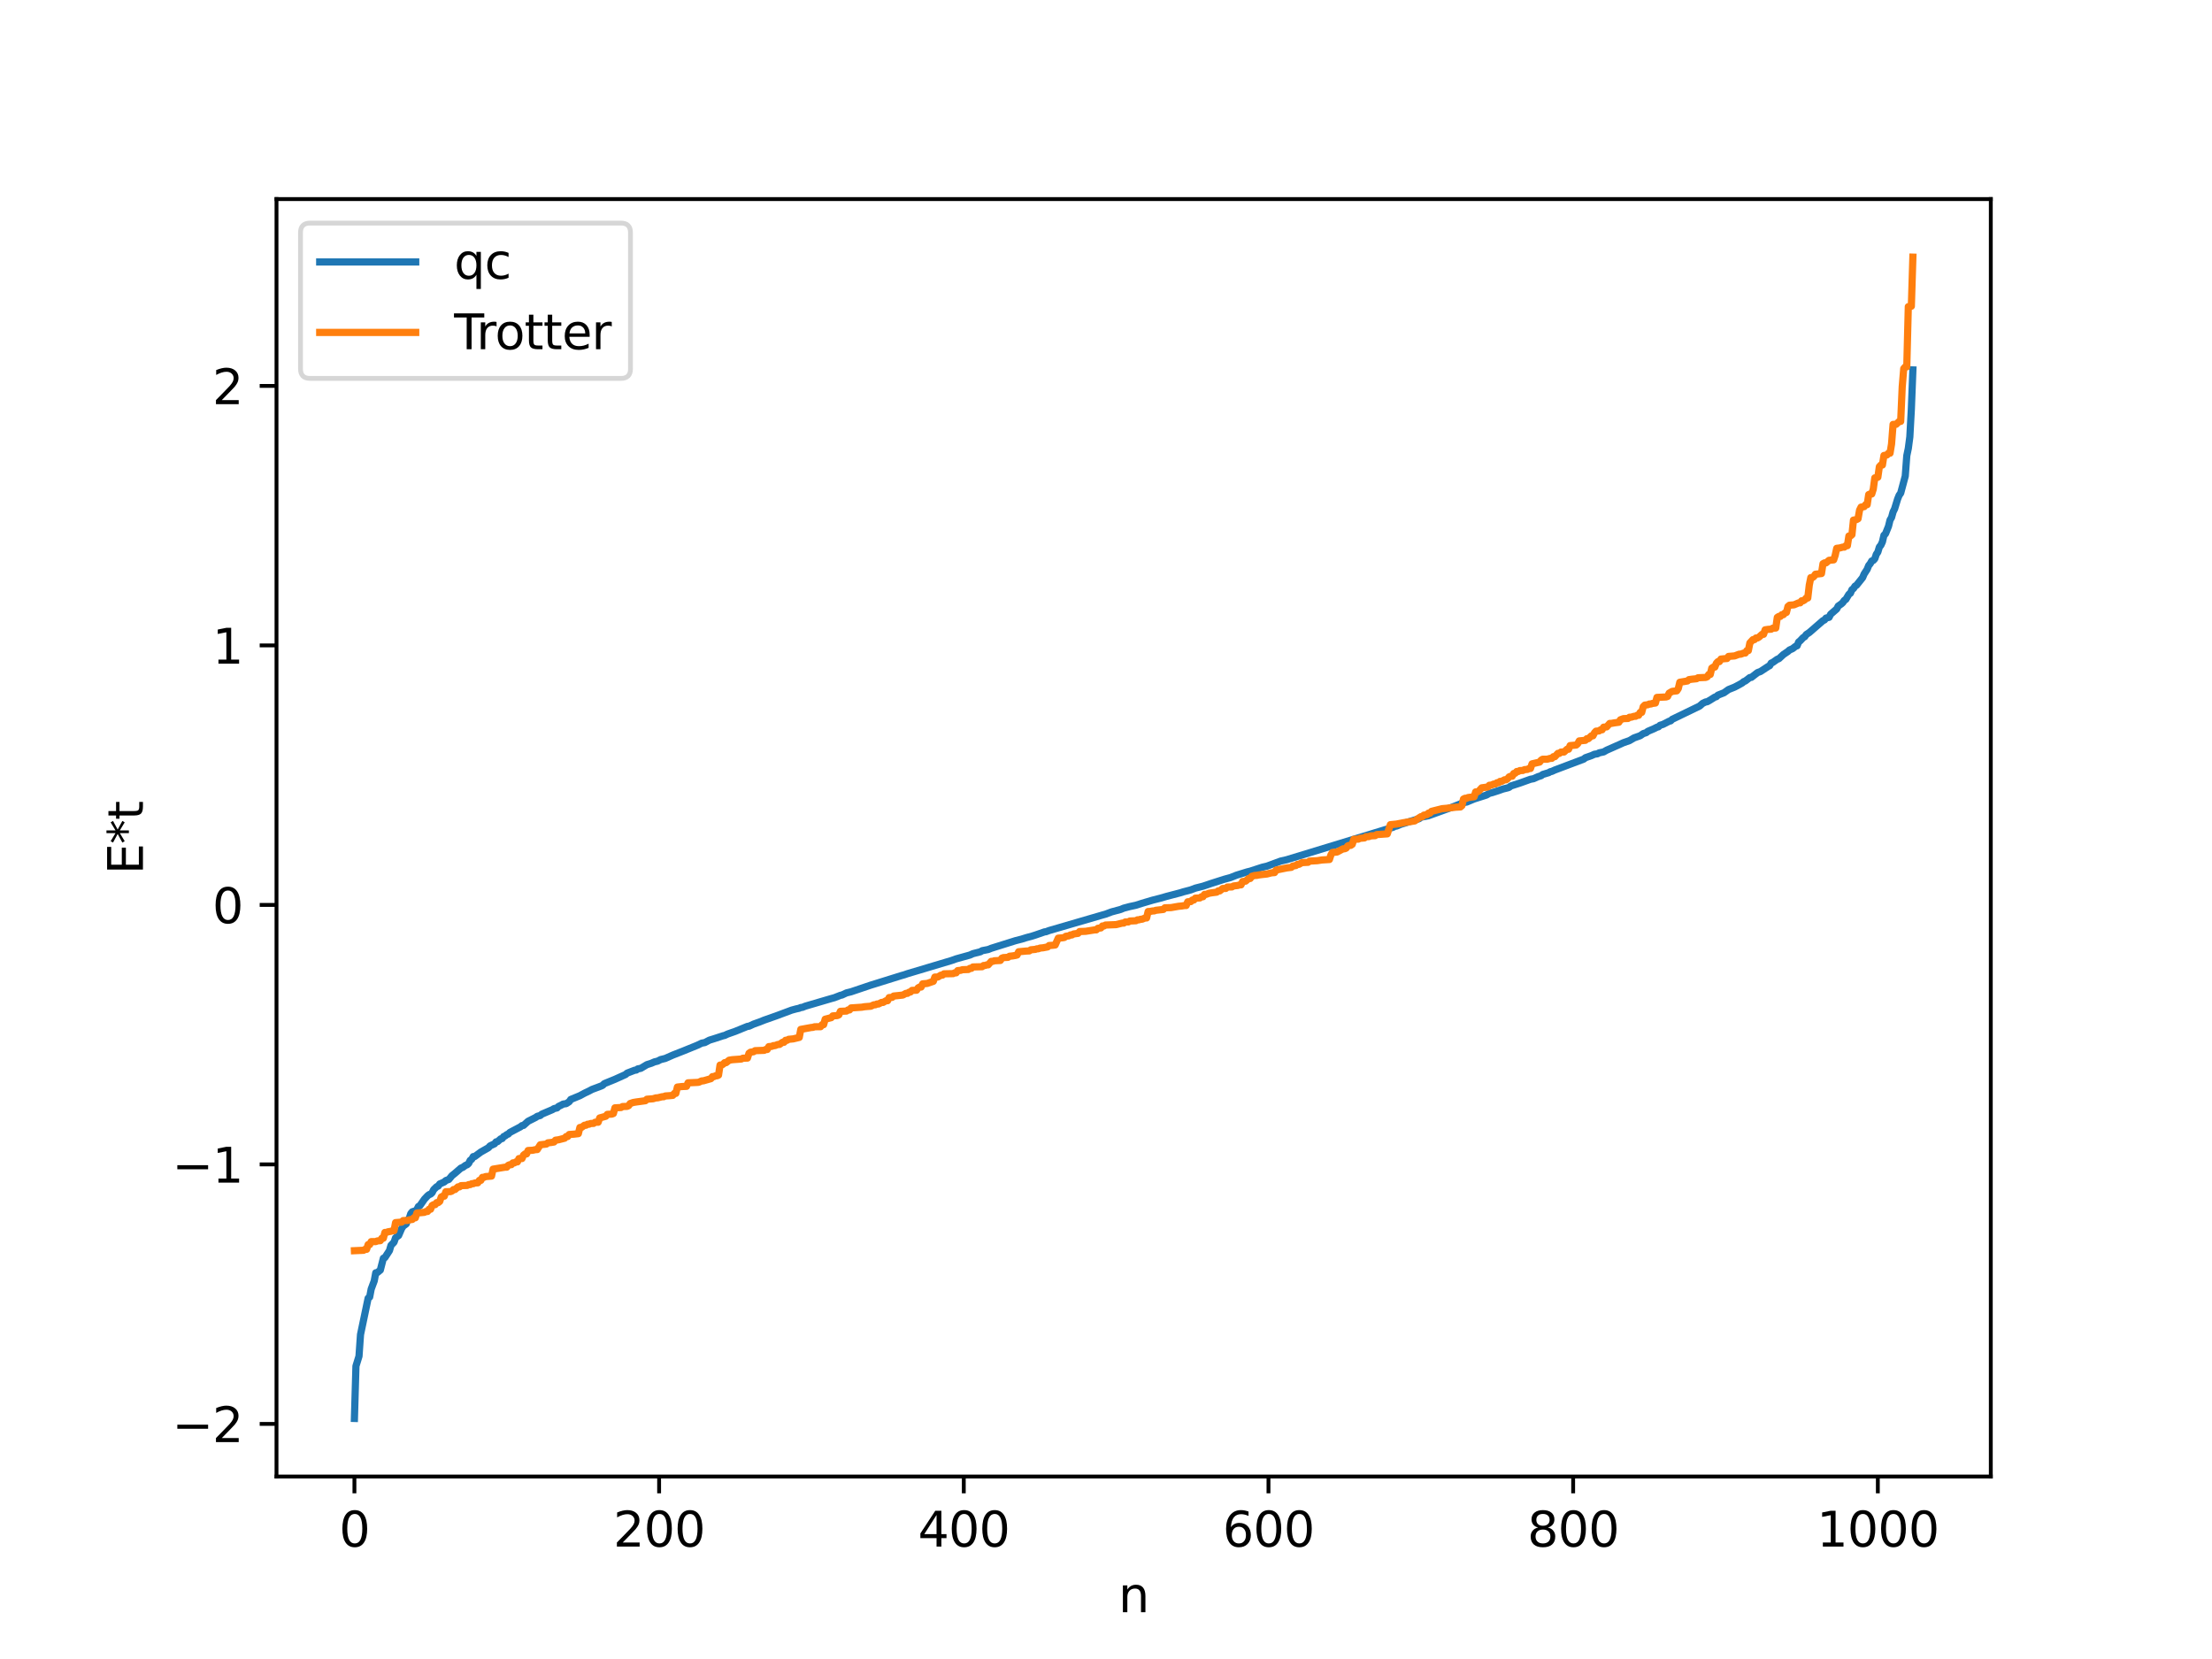 <?xml version="1.0" encoding="utf-8" standalone="no"?>
<!DOCTYPE svg PUBLIC "-//W3C//DTD SVG 1.1//EN"
  "http://www.w3.org/Graphics/SVG/1.1/DTD/svg11.dtd">
<svg xmlns:xlink="http://www.w3.org/1999/xlink" width="460.8pt" height="345.6pt" viewBox="0 0 460.8 345.6" xmlns="http://www.w3.org/2000/svg" version="1.1">
 <defs>
  <style type="text/css">*{stroke-linejoin: round; stroke-linecap: butt}</style>
 </defs>
 <g id="figure_1">
  <g id="patch_1">
   <path d="M 0 345.6 
L 460.8 345.6 
L 460.8 0 
L 0 0 
z
" style="fill: #ffffff"/>
  </g>
  <g id="axes_1">
   <g id="patch_2">
    <path d="M 57.6 307.584 
L 414.72 307.584 
L 414.72 41.472 
L 57.6 41.472 
z
" style="fill: #ffffff"/>
   </g>
   <g id="matplotlib.axis_1">
    <g id="xtick_1">
     <g id="line2d_1">
      <defs>
       <path id="m030f8eea3d" d="M 0 0 
L 0 3.5 
" style="stroke: #000000; stroke-width: 0.8"/>
      </defs>
      <g>
       <use xlink:href="#m030f8eea3d" x="73.833" y="307.584" style="stroke: #000000; stroke-width: 0.8"/>
      </g>
     </g>
     <g id="text_1">
      <!-- 0 -->
      <g transform="translate(70.651 322.182) scale(0.1 -0.1)">
       <defs>
        <path id="DejaVuSans-30" d="M 2034 4250 
Q 1547 4250 1301 3770 
Q 1056 3291 1056 2328 
Q 1056 1369 1301 889 
Q 1547 409 2034 409 
Q 2525 409 2770 889 
Q 3016 1369 3016 2328 
Q 3016 3291 2770 3770 
Q 2525 4250 2034 4250 
z
M 2034 4750 
Q 2819 4750 3233 4129 
Q 3647 3509 3647 2328 
Q 3647 1150 3233 529 
Q 2819 -91 2034 -91 
Q 1250 -91 836 529 
Q 422 1150 422 2328 
Q 422 3509 836 4129 
Q 1250 4750 2034 4750 
z
" transform="scale(0.016)"/>
       </defs>
       <use xlink:href="#DejaVuSans-30"/>
      </g>
     </g>
    </g>
    <g id="xtick_2">
     <g id="line2d_2">
      <g>
       <use xlink:href="#m030f8eea3d" x="137.304" y="307.584" style="stroke: #000000; stroke-width: 0.8"/>
      </g>
     </g>
     <g id="text_2">
      <!-- 200 -->
      <g transform="translate(127.76 322.182) scale(0.1 -0.1)">
       <defs>
        <path id="DejaVuSans-32" d="M 1228 531 
L 3431 531 
L 3431 0 
L 469 0 
L 469 531 
Q 828 903 1448 1529 
Q 2069 2156 2228 2338 
Q 2531 2678 2651 2914 
Q 2772 3150 2772 3378 
Q 2772 3750 2511 3984 
Q 2250 4219 1831 4219 
Q 1534 4219 1204 4116 
Q 875 4013 500 3803 
L 500 4441 
Q 881 4594 1212 4672 
Q 1544 4750 1819 4750 
Q 2544 4750 2975 4387 
Q 3406 4025 3406 3419 
Q 3406 3131 3298 2873 
Q 3191 2616 2906 2266 
Q 2828 2175 2409 1742 
Q 1991 1309 1228 531 
z
" transform="scale(0.016)"/>
       </defs>
       <use xlink:href="#DejaVuSans-32"/>
       <use xlink:href="#DejaVuSans-30" x="63.623"/>
       <use xlink:href="#DejaVuSans-30" x="127.246"/>
      </g>
     </g>
    </g>
    <g id="xtick_3">
     <g id="line2d_3">
      <g>
       <use xlink:href="#m030f8eea3d" x="200.775" y="307.584" style="stroke: #000000; stroke-width: 0.8"/>
      </g>
     </g>
     <g id="text_3">
      <!-- 400 -->
      <g transform="translate(191.231 322.182) scale(0.1 -0.1)">
       <defs>
        <path id="DejaVuSans-34" d="M 2419 4116 
L 825 1625 
L 2419 1625 
L 2419 4116 
z
M 2253 4666 
L 3047 4666 
L 3047 1625 
L 3713 1625 
L 3713 1100 
L 3047 1100 
L 3047 0 
L 2419 0 
L 2419 1100 
L 313 1100 
L 313 1709 
L 2253 4666 
z
" transform="scale(0.016)"/>
       </defs>
       <use xlink:href="#DejaVuSans-34"/>
       <use xlink:href="#DejaVuSans-30" x="63.623"/>
       <use xlink:href="#DejaVuSans-30" x="127.246"/>
      </g>
     </g>
    </g>
    <g id="xtick_4">
     <g id="line2d_4">
      <g>
       <use xlink:href="#m030f8eea3d" x="264.246" y="307.584" style="stroke: #000000; stroke-width: 0.8"/>
      </g>
     </g>
     <g id="text_4">
      <!-- 600 -->
      <g transform="translate(254.702 322.182) scale(0.1 -0.1)">
       <defs>
        <path id="DejaVuSans-36" d="M 2113 2584 
Q 1688 2584 1439 2293 
Q 1191 2003 1191 1497 
Q 1191 994 1439 701 
Q 1688 409 2113 409 
Q 2538 409 2786 701 
Q 3034 994 3034 1497 
Q 3034 2003 2786 2293 
Q 2538 2584 2113 2584 
z
M 3366 4563 
L 3366 3988 
Q 3128 4100 2886 4159 
Q 2644 4219 2406 4219 
Q 1781 4219 1451 3797 
Q 1122 3375 1075 2522 
Q 1259 2794 1537 2939 
Q 1816 3084 2150 3084 
Q 2853 3084 3261 2657 
Q 3669 2231 3669 1497 
Q 3669 778 3244 343 
Q 2819 -91 2113 -91 
Q 1303 -91 875 529 
Q 447 1150 447 2328 
Q 447 3434 972 4092 
Q 1497 4750 2381 4750 
Q 2619 4750 2861 4703 
Q 3103 4656 3366 4563 
z
" transform="scale(0.016)"/>
       </defs>
       <use xlink:href="#DejaVuSans-36"/>
       <use xlink:href="#DejaVuSans-30" x="63.623"/>
       <use xlink:href="#DejaVuSans-30" x="127.246"/>
      </g>
     </g>
    </g>
    <g id="xtick_5">
     <g id="line2d_5">
      <g>
       <use xlink:href="#m030f8eea3d" x="327.717" y="307.584" style="stroke: #000000; stroke-width: 0.8"/>
      </g>
     </g>
     <g id="text_5">
      <!-- 800 -->
      <g transform="translate(318.173 322.182) scale(0.1 -0.1)">
       <defs>
        <path id="DejaVuSans-38" d="M 2034 2216 
Q 1584 2216 1326 1975 
Q 1069 1734 1069 1313 
Q 1069 891 1326 650 
Q 1584 409 2034 409 
Q 2484 409 2743 651 
Q 3003 894 3003 1313 
Q 3003 1734 2745 1975 
Q 2488 2216 2034 2216 
z
M 1403 2484 
Q 997 2584 770 2862 
Q 544 3141 544 3541 
Q 544 4100 942 4425 
Q 1341 4750 2034 4750 
Q 2731 4750 3128 4425 
Q 3525 4100 3525 3541 
Q 3525 3141 3298 2862 
Q 3072 2584 2669 2484 
Q 3125 2378 3379 2068 
Q 3634 1759 3634 1313 
Q 3634 634 3220 271 
Q 2806 -91 2034 -91 
Q 1263 -91 848 271 
Q 434 634 434 1313 
Q 434 1759 690 2068 
Q 947 2378 1403 2484 
z
M 1172 3481 
Q 1172 3119 1398 2916 
Q 1625 2713 2034 2713 
Q 2441 2713 2670 2916 
Q 2900 3119 2900 3481 
Q 2900 3844 2670 4047 
Q 2441 4250 2034 4250 
Q 1625 4250 1398 4047 
Q 1172 3844 1172 3481 
z
" transform="scale(0.016)"/>
       </defs>
       <use xlink:href="#DejaVuSans-38"/>
       <use xlink:href="#DejaVuSans-30" x="63.623"/>
       <use xlink:href="#DejaVuSans-30" x="127.246"/>
      </g>
     </g>
    </g>
    <g id="xtick_6">
     <g id="line2d_6">
      <g>
       <use xlink:href="#m030f8eea3d" x="391.188" y="307.584" style="stroke: #000000; stroke-width: 0.8"/>
      </g>
     </g>
     <g id="text_6">
      <!-- 1000 -->
      <g transform="translate(378.463 322.182) scale(0.1 -0.1)">
       <defs>
        <path id="DejaVuSans-31" d="M 794 531 
L 1825 531 
L 1825 4091 
L 703 3866 
L 703 4441 
L 1819 4666 
L 2450 4666 
L 2450 531 
L 3481 531 
L 3481 0 
L 794 0 
L 794 531 
z
" transform="scale(0.016)"/>
       </defs>
       <use xlink:href="#DejaVuSans-31"/>
       <use xlink:href="#DejaVuSans-30" x="63.623"/>
       <use xlink:href="#DejaVuSans-30" x="127.246"/>
       <use xlink:href="#DejaVuSans-30" x="190.869"/>
      </g>
     </g>
    </g>
    <g id="text_7">
     <!-- n -->
     <g transform="translate(232.991 335.861) scale(0.1 -0.1)">
      <defs>
       <path id="DejaVuSans-6e" d="M 3513 2113 
L 3513 0 
L 2938 0 
L 2938 2094 
Q 2938 2591 2744 2837 
Q 2550 3084 2163 3084 
Q 1697 3084 1428 2787 
Q 1159 2491 1159 1978 
L 1159 0 
L 581 0 
L 581 3500 
L 1159 3500 
L 1159 2956 
Q 1366 3272 1645 3428 
Q 1925 3584 2291 3584 
Q 2894 3584 3203 3211 
Q 3513 2838 3513 2113 
z
" transform="scale(0.016)"/>
      </defs>
      <use xlink:href="#DejaVuSans-6e"/>
     </g>
    </g>
   </g>
   <g id="matplotlib.axis_2">
    <g id="ytick_1">
     <g id="line2d_7">
      <defs>
       <path id="m1fbbbe0fa1" d="M 0 0 
L -3.5 0 
" style="stroke: #000000; stroke-width: 0.8"/>
      </defs>
      <g>
       <use xlink:href="#m1fbbbe0fa1" x="57.6" y="296.623" style="stroke: #000000; stroke-width: 0.8"/>
      </g>
     </g>
     <g id="text_8">
      <!-- −2 -->
      <g transform="translate(35.858 300.422) scale(0.1 -0.1)">
       <defs>
        <path id="DejaVuSans-2212" d="M 678 2272 
L 4684 2272 
L 4684 1741 
L 678 1741 
L 678 2272 
z
" transform="scale(0.016)"/>
       </defs>
       <use xlink:href="#DejaVuSans-2212"/>
       <use xlink:href="#DejaVuSans-32" x="83.789"/>
      </g>
     </g>
    </g>
    <g id="ytick_2">
     <g id="line2d_8">
      <g>
       <use xlink:href="#m1fbbbe0fa1" x="57.6" y="242.566" style="stroke: #000000; stroke-width: 0.8"/>
      </g>
     </g>
     <g id="text_9">
      <!-- −1 -->
      <g transform="translate(35.858 246.365) scale(0.1 -0.1)">
       <use xlink:href="#DejaVuSans-2212"/>
       <use xlink:href="#DejaVuSans-31" x="83.789"/>
      </g>
     </g>
    </g>
    <g id="ytick_3">
     <g id="line2d_9">
      <g>
       <use xlink:href="#m1fbbbe0fa1" x="57.6" y="188.51" style="stroke: #000000; stroke-width: 0.8"/>
      </g>
     </g>
     <g id="text_10">
      <!-- 0 -->
      <g transform="translate(44.237 192.309) scale(0.1 -0.1)">
       <use xlink:href="#DejaVuSans-30"/>
      </g>
     </g>
    </g>
    <g id="ytick_4">
     <g id="line2d_10">
      <g>
       <use xlink:href="#m1fbbbe0fa1" x="57.6" y="134.453" style="stroke: #000000; stroke-width: 0.8"/>
      </g>
     </g>
     <g id="text_11">
      <!-- 1 -->
      <g transform="translate(44.237 138.252) scale(0.1 -0.1)">
       <use xlink:href="#DejaVuSans-31"/>
      </g>
     </g>
    </g>
    <g id="ytick_5">
     <g id="line2d_11">
      <g>
       <use xlink:href="#m1fbbbe0fa1" x="57.6" y="80.397" style="stroke: #000000; stroke-width: 0.8"/>
      </g>
     </g>
     <g id="text_12">
      <!-- 2 -->
      <g transform="translate(44.237 84.196) scale(0.1 -0.1)">
       <use xlink:href="#DejaVuSans-32"/>
      </g>
     </g>
    </g>
    <g id="text_13">
     <!-- E*t -->
     <g transform="translate(29.778 182.148) rotate(-90) scale(0.1 -0.1)">
      <defs>
       <path id="DejaVuSans-45" d="M 628 4666 
L 3578 4666 
L 3578 4134 
L 1259 4134 
L 1259 2753 
L 3481 2753 
L 3481 2222 
L 1259 2222 
L 1259 531 
L 3634 531 
L 3634 0 
L 628 0 
L 628 4666 
z
" transform="scale(0.016)"/>
       <path id="DejaVuSans-2a" d="M 3009 3897 
L 1888 3291 
L 3009 2681 
L 2828 2375 
L 1778 3009 
L 1778 1831 
L 1422 1831 
L 1422 3009 
L 372 2375 
L 191 2681 
L 1313 3291 
L 191 3897 
L 372 4206 
L 1422 3572 
L 1422 4750 
L 1778 4750 
L 1778 3572 
L 2828 4206 
L 3009 3897 
z
" transform="scale(0.016)"/>
       <path id="DejaVuSans-74" d="M 1172 4494 
L 1172 3500 
L 2356 3500 
L 2356 3053 
L 1172 3053 
L 1172 1153 
Q 1172 725 1289 603 
Q 1406 481 1766 481 
L 2356 481 
L 2356 0 
L 1766 0 
Q 1100 0 847 248 
Q 594 497 594 1153 
L 594 3053 
L 172 3053 
L 172 3500 
L 594 3500 
L 594 4494 
L 1172 4494 
z
" transform="scale(0.016)"/>
      </defs>
      <use xlink:href="#DejaVuSans-45"/>
      <use xlink:href="#DejaVuSans-2a" x="63.184"/>
      <use xlink:href="#DejaVuSans-74" x="113.184"/>
     </g>
    </g>
   </g>
   <g id="line2d_12">
    <path d="M 73.833 295.488 
L 74.15 284.584 
L 74.785 282.529 
L 75.102 278.017 
L 76.689 270.438 
L 77.006 270.2 
L 77.324 268.543 
L 77.958 266.843 
L 78.276 265.148 
L 78.593 265.102 
L 79.228 264.583 
L 79.862 262.114 
L 80.18 261.98 
L 81.132 260.524 
L 81.449 259.431 
L 82.084 258.778 
L 82.401 257.847 
L 83.036 257.384 
L 83.671 255.91 
L 83.988 255.425 
L 84.623 254.952 
L 84.94 254.143 
L 85.258 253.798 
L 85.575 252.809 
L 85.892 252.432 
L 86.527 252.237 
L 86.844 251.977 
L 87.162 251.339 
L 87.479 251.16 
L 88.431 249.795 
L 89.066 249.121 
L 89.383 248.864 
L 89.7 248.753 
L 90.018 248.462 
L 90.335 247.832 
L 90.97 247.21 
L 91.287 247.088 
L 91.605 246.636 
L 92.557 246.222 
L 92.874 245.927 
L 93.509 245.695 
L 94.143 244.922 
L 94.778 244.415 
L 96.048 243.31 
L 96.365 243.218 
L 97 242.75 
L 97.317 242.647 
L 97.634 242.35 
L 97.952 241.719 
L 98.269 241.497 
L 98.586 240.938 
L 98.904 240.921 
L 100.173 239.988 
L 101.76 239.085 
L 102.077 238.713 
L 103.029 238.271 
L 103.347 237.87 
L 103.664 237.816 
L 104.299 237.248 
L 104.616 237.185 
L 104.934 236.755 
L 105.251 236.628 
L 105.568 236.357 
L 105.886 236.246 
L 106.203 235.913 
L 108.424 234.74 
L 108.742 234.483 
L 109.059 234.44 
L 110.011 233.584 
L 111.598 232.783 
L 111.915 232.553 
L 112.55 232.377 
L 112.867 232.101 
L 115.089 231.157 
L 115.406 230.944 
L 116.041 230.799 
L 116.358 230.484 
L 116.993 230.181 
L 117.31 229.996 
L 117.945 229.913 
L 118.58 229.504 
L 118.897 229.037 
L 120.801 228.254 
L 121.753 227.736 
L 122.705 227.284 
L 123.34 226.944 
L 125.244 226.231 
L 125.562 226.078 
L 125.879 225.746 
L 127.466 225.1 
L 128.1 224.841 
L 130.322 223.839 
L 130.639 223.554 
L 132.226 222.946 
L 132.543 222.912 
L 132.861 222.673 
L 133.496 222.551 
L 134.765 221.789 
L 135.717 221.483 
L 136.352 221.204 
L 136.986 221.057 
L 137.621 220.728 
L 138.573 220.496 
L 140.16 219.794 
L 142.381 218.922 
L 143.334 218.534 
L 145.238 217.76 
L 146.19 217.305 
L 146.824 217.188 
L 147.777 216.685 
L 148.729 216.391 
L 150.633 215.768 
L 150.95 215.704 
L 151.585 215.406 
L 153.172 214.848 
L 155.71 213.813 
L 156.028 213.783 
L 156.98 213.341 
L 158.249 212.888 
L 159.201 212.506 
L 161.74 211.613 
L 164.914 210.429 
L 165.866 210.171 
L 166.5 210.033 
L 166.818 209.88 
L 167.135 209.86 
L 167.77 209.6 
L 173.165 208.018 
L 173.8 207.846 
L 175.069 207.346 
L 175.386 207.286 
L 176.339 206.84 
L 177.291 206.606 
L 181.416 205.212 
L 182.368 204.92 
L 187.763 203.237 
L 188.398 203.06 
L 189.033 202.838 
L 191.254 202.175 
L 198.236 200.087 
L 199.188 199.747 
L 202.044 198.953 
L 202.679 198.667 
L 204.266 198.263 
L 204.583 198.05 
L 205.853 197.803 
L 206.487 197.547 
L 211.565 195.955 
L 212.834 195.632 
L 213.786 195.333 
L 215.056 194.99 
L 215.691 194.788 
L 217.595 194.128 
L 217.912 194.09 
L 218.547 193.849 
L 229.654 190.614 
L 230.289 190.439 
L 231.558 189.965 
L 233.462 189.45 
L 234.097 189.185 
L 235.367 188.85 
L 236.636 188.579 
L 237.905 188.171 
L 240.127 187.513 
L 241.714 187.109 
L 242.983 186.744 
L 245.839 185.995 
L 246.474 185.796 
L 248.061 185.382 
L 249.013 185.016 
L 250.6 184.612 
L 251.552 184.298 
L 252.186 184.077 
L 255.043 183.165 
L 256.312 182.822 
L 257.581 182.319 
L 259.803 181.634 
L 260.438 181.481 
L 262.977 180.653 
L 263.929 180.435 
L 266.785 179.379 
L 268.054 179.089 
L 290.269 172.313 
L 290.586 172.104 
L 290.904 172.093 
L 291.856 171.701 
L 292.808 171.413 
L 293.443 171.206 
L 295.664 170.538 
L 295.981 170.253 
L 297.568 169.932 
L 302.329 168.216 
L 303.281 167.837 
L 303.915 167.588 
L 304.55 167.326 
L 304.867 167.285 
L 305.185 167.127 
L 305.502 167.098 
L 307.089 166.442 
L 309.628 165.63 
L 310.262 165.265 
L 310.897 165.108 
L 312.167 164.698 
L 313.119 164.359 
L 314.071 164.126 
L 314.388 164.019 
L 314.705 163.744 
L 316.61 163.129 
L 318.831 162.335 
L 319.466 162.216 
L 320.418 161.791 
L 321.053 161.594 
L 321.37 161.34 
L 322.639 160.955 
L 322.957 160.758 
L 323.274 160.696 
L 323.909 160.403 
L 329.939 158.129 
L 330.256 157.851 
L 331.525 157.409 
L 332.16 157.121 
L 332.795 157.029 
L 333.112 156.836 
L 334.064 156.64 
L 334.699 156.276 
L 337.555 155.013 
L 338.19 154.721 
L 339.459 154.277 
L 340.411 153.715 
L 341.681 153.264 
L 342.315 152.824 
L 342.95 152.625 
L 343.267 152.354 
L 344.537 151.812 
L 345.172 151.491 
L 345.489 151.406 
L 345.806 151.099 
L 346.441 150.898 
L 347.71 150.248 
L 348.028 150.168 
L 348.345 149.847 
L 354.058 147.088 
L 354.692 146.528 
L 355.327 146.223 
L 355.644 146.188 
L 356.279 145.822 
L 357.231 145.218 
L 357.548 145.136 
L 357.866 144.817 
L 359.135 144.317 
L 360.087 143.645 
L 361.357 143.134 
L 362.309 142.629 
L 362.943 142.271 
L 363.261 141.988 
L 363.578 141.871 
L 364.53 141.142 
L 364.848 141.11 
L 366.117 140.118 
L 366.752 139.882 
L 368.339 138.836 
L 368.656 138.674 
L 368.973 138.133 
L 369.291 138.004 
L 370.243 137.331 
L 370.56 137.23 
L 371.512 136.349 
L 372.464 135.705 
L 372.781 135.41 
L 373.416 135.131 
L 374.051 134.637 
L 374.368 134.531 
L 374.686 133.747 
L 375.003 133.495 
L 375.638 132.817 
L 375.955 132.641 
L 376.272 132.188 
L 376.907 131.768 
L 379.763 129.288 
L 380.081 129.144 
L 380.398 128.755 
L 381.033 128.598 
L 381.35 127.961 
L 382.62 126.861 
L 382.937 126.255 
L 383.572 125.812 
L 383.889 125.524 
L 384.206 125.067 
L 384.524 124.862 
L 385.158 123.801 
L 385.476 123.577 
L 385.793 122.835 
L 386.11 122.603 
L 386.428 122.109 
L 386.745 121.917 
L 388.015 120.329 
L 388.332 119.581 
L 388.967 118.595 
L 389.284 117.804 
L 389.601 117.423 
L 389.919 116.861 
L 390.236 116.744 
L 390.553 116.399 
L 390.871 115.468 
L 391.188 115.01 
L 391.505 113.956 
L 391.823 113.571 
L 392.14 112.88 
L 392.458 111.504 
L 392.775 111.211 
L 393.41 109.638 
L 393.727 108.333 
L 394.044 107.799 
L 394.362 106.649 
L 394.679 106.01 
L 395.314 103.939 
L 395.631 103.164 
L 395.948 102.726 
L 396.9 99.169 
L 397.218 94.929 
L 397.535 93.421 
L 397.853 91.014 
L 398.17 85.212 
L 398.487 77.061 
L 398.487 77.061 
" clip-path="url(#pe32e67f03d)" style="fill: none; stroke: #1f77b4; stroke-width: 1.5; stroke-linecap: square"/>
   </g>
   <g id="line2d_13">
    <path d="M 73.833 260.542 
L 75.737 260.458 
L 76.054 260.257 
L 76.372 260.257 
L 76.689 259.273 
L 77.006 259.273 
L 77.324 258.654 
L 78.276 258.65 
L 78.593 258.508 
L 79.228 258.451 
L 79.545 257.946 
L 79.862 257.946 
L 80.18 256.741 
L 80.497 256.741 
L 80.815 256.61 
L 81.449 256.502 
L 81.767 256.376 
L 82.084 256.376 
L 82.401 254.691 
L 83.671 254.591 
L 83.988 254.268 
L 84.94 254.239 
L 85.258 254.119 
L 85.892 254.03 
L 86.21 253.692 
L 86.527 253.692 
L 86.844 252.7 
L 88.431 252.55 
L 88.748 252.373 
L 89.066 252.373 
L 89.383 251.907 
L 89.7 251.907 
L 90.018 251.133 
L 90.335 250.951 
L 90.653 250.951 
L 90.97 250.527 
L 91.287 250.527 
L 91.605 250.273 
L 91.922 249.351 
L 92.239 249.184 
L 92.557 249.184 
L 92.874 248.256 
L 93.826 248.239 
L 94.143 248.125 
L 94.461 247.807 
L 94.778 247.807 
L 95.413 247.246 
L 95.73 247.246 
L 96.048 246.99 
L 97.317 246.949 
L 97.634 246.776 
L 97.952 246.776 
L 98.269 246.588 
L 98.586 246.588 
L 98.904 246.435 
L 99.539 246.402 
L 99.856 245.89 
L 100.173 245.89 
L 100.491 245.268 
L 100.808 245.268 
L 101.125 245.108 
L 102.395 245 
L 102.712 243.554 
L 105.251 243.141 
L 105.568 243.141 
L 105.886 242.761 
L 106.203 242.622 
L 106.52 242.622 
L 106.838 242.25 
L 107.155 242.25 
L 107.472 242.044 
L 107.79 242.044 
L 108.107 241.349 
L 108.742 241.347 
L 109.059 240.641 
L 109.377 240.386 
L 109.694 240.386 
L 110.011 239.672 
L 110.963 239.622 
L 111.598 239.476 
L 111.915 239.476 
L 112.55 238.48 
L 113.82 238.33 
L 114.137 238.072 
L 114.772 238.006 
L 115.406 237.901 
L 115.724 237.521 
L 116.358 237.435 
L 117.628 237.109 
L 117.945 236.762 
L 118.262 236.762 
L 118.58 236.333 
L 119.532 236.27 
L 120.484 236.158 
L 120.801 234.873 
L 121.119 234.873 
L 121.753 234.41 
L 122.071 234.41 
L 122.388 234.2 
L 122.705 234.2 
L 123.023 234.046 
L 123.658 234.022 
L 123.975 233.781 
L 124.61 233.779 
L 124.927 232.89 
L 126.196 232.539 
L 126.514 232.143 
L 127.466 232.086 
L 127.783 231.963 
L 128.1 230.782 
L 129.37 230.717 
L 129.687 230.514 
L 130.639 230.479 
L 130.957 230.334 
L 131.274 229.883 
L 131.909 229.668 
L 132.543 229.562 
L 134.448 229.302 
L 134.765 228.988 
L 136.034 228.893 
L 136.669 228.702 
L 136.986 228.702 
L 137.939 228.47 
L 138.256 228.47 
L 138.573 228.313 
L 139.525 228.246 
L 140.16 228.185 
L 140.477 227.774 
L 140.795 227.774 
L 141.112 226.454 
L 142.064 226.347 
L 143.016 226.304 
L 143.334 225.573 
L 145.238 225.487 
L 145.555 225.458 
L 146.19 225.162 
L 146.507 225.162 
L 148.094 224.706 
L 148.411 224.282 
L 148.729 224.282 
L 149.046 224.114 
L 149.363 224.114 
L 149.681 223.971 
L 149.998 221.876 
L 150.315 221.876 
L 150.633 221.695 
L 150.95 221.369 
L 151.267 221.369 
L 151.902 220.859 
L 152.537 220.755 
L 154.124 220.639 
L 154.441 220.619 
L 154.758 220.444 
L 155.71 220.418 
L 156.028 219.42 
L 156.345 219.194 
L 156.98 219.094 
L 157.297 218.874 
L 159.201 218.803 
L 159.519 218.626 
L 159.836 218.626 
L 160.153 218.032 
L 160.788 217.977 
L 161.105 217.823 
L 161.423 217.823 
L 162.058 217.58 
L 162.375 217.58 
L 163.01 217.126 
L 163.327 217.126 
L 163.644 216.711 
L 163.962 216.711 
L 164.279 216.509 
L 165.231 216.417 
L 166.5 216.112 
L 166.818 214.442 
L 169.039 214.039 
L 169.357 214.023 
L 169.674 213.895 
L 170.943 213.88 
L 171.261 213.458 
L 171.578 213.458 
L 171.896 212.319 
L 173.165 211.997 
L 173.482 211.631 
L 174.434 211.562 
L 174.752 211.409 
L 175.069 210.678 
L 176.339 210.623 
L 176.656 210.389 
L 176.973 210.389 
L 177.291 209.971 
L 179.512 209.821 
L 180.147 209.714 
L 181.416 209.611 
L 182.051 209.312 
L 182.368 209.312 
L 182.686 209.152 
L 183.003 209.152 
L 183.638 208.826 
L 183.955 208.826 
L 184.59 208.466 
L 184.907 208.466 
L 185.224 207.814 
L 185.859 207.768 
L 186.177 207.49 
L 187.129 207.393 
L 188.081 207.287 
L 188.715 206.939 
L 189.033 206.939 
L 189.35 206.702 
L 189.667 206.652 
L 189.985 206.315 
L 190.937 206.281 
L 191.254 205.796 
L 191.572 205.619 
L 191.889 205.619 
L 192.206 204.952 
L 193.158 204.867 
L 194.428 204.43 
L 194.745 203.543 
L 195.38 203.525 
L 196.015 203.141 
L 196.332 203.141 
L 196.649 202.866 
L 198.553 202.826 
L 198.871 202.66 
L 199.188 202.66 
L 199.505 202.196 
L 200.14 202.136 
L 200.458 202.009 
L 201.727 201.962 
L 202.044 201.727 
L 202.362 201.727 
L 202.679 201.436 
L 204.583 201.385 
L 204.9 201.133 
L 205.218 201.133 
L 205.535 200.999 
L 205.853 200.999 
L 206.487 200.275 
L 206.805 200.275 
L 207.122 200.149 
L 208.391 200.08 
L 208.709 199.605 
L 209.026 199.486 
L 209.978 199.433 
L 210.296 199.204 
L 210.93 199.136 
L 211.565 199.026 
L 211.882 198.939 
L 212.2 198.267 
L 213.786 198.121 
L 214.421 198.091 
L 214.739 197.86 
L 215.691 197.772 
L 216.008 197.649 
L 216.325 197.649 
L 216.643 197.503 
L 217.277 197.442 
L 218.229 197.265 
L 218.547 196.97 
L 219.181 196.93 
L 219.816 196.858 
L 220.451 195.436 
L 221.403 195.353 
L 221.72 195.295 
L 222.038 195.045 
L 222.672 194.955 
L 222.99 194.765 
L 223.307 194.765 
L 223.624 194.564 
L 224.577 194.436 
L 224.894 194.059 
L 226.163 194.009 
L 228.067 193.707 
L 228.385 193.707 
L 228.702 193.382 
L 229.337 193.304 
L 229.654 192.901 
L 229.972 192.901 
L 230.289 192.705 
L 232.51 192.615 
L 233.78 192.3 
L 234.097 192.3 
L 234.415 192.065 
L 235.049 192.06 
L 235.367 191.868 
L 236.636 191.806 
L 236.953 191.621 
L 237.271 191.621 
L 237.588 191.496 
L 237.905 191.496 
L 238.54 191.229 
L 238.858 191.229 
L 239.175 189.886 
L 239.492 189.886 
L 240.127 189.768 
L 240.444 189.758 
L 240.762 189.636 
L 241.396 189.561 
L 242.348 189.454 
L 242.666 189.113 
L 243.935 189.074 
L 245.522 188.796 
L 246.157 188.738 
L 246.791 188.631 
L 247.109 188.631 
L 247.426 187.863 
L 248.061 187.82 
L 248.378 187.492 
L 248.696 187.492 
L 249.013 187.104 
L 249.965 187.055 
L 250.282 186.812 
L 250.6 186.812 
L 250.917 186.326 
L 251.234 186.326 
L 251.869 186.082 
L 252.504 185.976 
L 253.456 185.854 
L 253.773 185.593 
L 254.091 185.593 
L 254.725 185.086 
L 255.36 185.079 
L 255.677 184.786 
L 256.629 184.765 
L 256.947 184.567 
L 257.899 184.452 
L 258.216 184.33 
L 258.534 184.33 
L 258.851 183.641 
L 259.486 183.557 
L 260.12 183.006 
L 260.438 183.006 
L 260.755 182.561 
L 261.39 182.37 
L 261.707 182.37 
L 262.342 182.255 
L 262.977 182.173 
L 263.929 182.071 
L 264.881 181.824 
L 265.515 181.775 
L 265.833 181.252 
L 268.054 180.803 
L 269.006 180.682 
L 269.324 180.411 
L 269.958 180.306 
L 270.276 180.057 
L 270.593 180.057 
L 271.228 179.699 
L 272.497 179.633 
L 272.815 179.384 
L 274.401 179.297 
L 275.353 179.149 
L 276.94 179.052 
L 277.258 178.078 
L 277.575 177.579 
L 278.527 177.496 
L 279.796 176.818 
L 280.114 176.818 
L 280.431 176.68 
L 280.748 176.232 
L 281.066 176.105 
L 281.383 176.105 
L 281.7 175.888 
L 282.018 174.839 
L 282.97 174.808 
L 283.287 174.639 
L 284.239 174.558 
L 284.557 174.297 
L 285.191 174.285 
L 285.509 174.131 
L 286.461 174.083 
L 286.778 173.863 
L 289 173.709 
L 289.634 171.796 
L 290.904 171.67 
L 292.491 171.363 
L 294.712 171.016 
L 295.347 170.548 
L 295.981 170.139 
L 296.299 170.139 
L 296.616 169.808 
L 297.251 169.715 
L 297.568 169.393 
L 297.886 169.393 
L 298.203 169.019 
L 300.424 168.46 
L 301.377 168.378 
L 303.281 168.154 
L 304.233 168.105 
L 304.55 167.825 
L 304.867 166.451 
L 305.185 166.299 
L 305.502 166.299 
L 305.82 166.142 
L 306.454 166.06 
L 307.089 165.975 
L 307.406 164.966 
L 307.724 164.966 
L 308.041 164.821 
L 308.676 164.116 
L 309.945 163.944 
L 310.262 163.583 
L 310.58 163.583 
L 311.215 163.313 
L 311.532 163.313 
L 311.849 163.059 
L 312.167 163.059 
L 312.484 162.779 
L 312.801 162.779 
L 313.436 162.441 
L 313.753 162.441 
L 314.071 162.21 
L 314.388 161.833 
L 314.705 161.702 
L 315.023 161.702 
L 315.34 161.129 
L 315.658 161.073 
L 315.975 160.711 
L 316.292 160.711 
L 316.61 160.525 
L 317.244 160.503 
L 317.562 160.332 
L 318.196 160.278 
L 318.514 160.089 
L 318.831 160.089 
L 319.148 159.123 
L 320.735 158.757 
L 321.053 158.343 
L 321.37 158.161 
L 322.322 158.154 
L 322.957 157.977 
L 323.274 157.977 
L 323.591 157.632 
L 323.909 157.632 
L 324.543 156.94 
L 324.861 156.94 
L 325.178 156.668 
L 325.813 156.659 
L 326.448 156.078 
L 326.765 156.078 
L 327.082 155.322 
L 328.034 155.238 
L 328.352 155.205 
L 328.669 154.926 
L 328.986 154.344 
L 330.256 154.223 
L 330.573 153.883 
L 330.891 153.883 
L 331.525 153.284 
L 331.843 153.284 
L 332.16 152.657 
L 332.477 152.314 
L 333.112 152.264 
L 333.429 152.027 
L 333.747 152.027 
L 334.064 151.482 
L 334.699 151.423 
L 335.334 150.704 
L 335.651 150.704 
L 336.286 150.586 
L 337.238 150.459 
L 337.555 149.942 
L 338.19 149.704 
L 339.142 149.668 
L 339.459 149.415 
L 339.777 149.415 
L 340.411 149.217 
L 340.729 149.217 
L 341.046 149.005 
L 341.363 149.005 
L 341.681 148.405 
L 341.998 148.405 
L 342.315 147.207 
L 342.633 146.888 
L 343.267 146.812 
L 343.585 146.659 
L 343.902 146.659 
L 344.22 146.538 
L 344.854 146.456 
L 345.172 145.282 
L 347.076 145.191 
L 347.393 145.081 
L 347.71 144.396 
L 348.345 144.026 
L 349.297 143.917 
L 349.615 143.453 
L 349.932 142.125 
L 351.519 141.861 
L 351.836 141.58 
L 352.471 141.488 
L 353.423 141.391 
L 353.74 141.19 
L 355.327 141.121 
L 355.644 140.986 
L 355.962 140.507 
L 356.279 140.507 
L 356.596 139.18 
L 356.914 138.969 
L 357.231 138.969 
L 357.548 138.168 
L 357.866 137.831 
L 358.183 137.831 
L 358.5 137.296 
L 359.453 137.198 
L 359.77 137.179 
L 360.087 136.744 
L 361.357 136.638 
L 362.309 136.28 
L 362.626 136.28 
L 363.261 136.038 
L 363.578 136.038 
L 363.896 135.534 
L 364.213 135.534 
L 364.53 133.938 
L 365.165 133.247 
L 365.482 133.247 
L 365.8 132.903 
L 366.117 132.903 
L 366.434 132.713 
L 367.069 132.14 
L 367.386 132.14 
L 367.704 131.204 
L 368.339 131.108 
L 368.973 131.067 
L 369.291 130.858 
L 369.925 130.828 
L 370.243 128.619 
L 370.56 128.414 
L 370.877 128.414 
L 371.195 128.049 
L 371.512 128.049 
L 371.829 127.691 
L 372.147 127.584 
L 372.464 126.342 
L 372.781 126.076 
L 373.734 125.997 
L 374.686 125.585 
L 375.003 125.585 
L 375.32 125.154 
L 375.638 125.154 
L 375.955 124.96 
L 376.272 124.581 
L 376.59 124.581 
L 376.907 121.869 
L 377.224 120.323 
L 377.542 120.323 
L 377.859 120.102 
L 378.177 119.625 
L 379.446 119.481 
L 379.763 117.43 
L 380.081 117.257 
L 380.398 117.257 
L 381.033 116.721 
L 381.985 116.632 
L 382.302 115.682 
L 382.62 114.224 
L 383.254 114.149 
L 383.889 113.976 
L 384.206 113.976 
L 384.524 113.68 
L 384.841 113.68 
L 385.158 111.658 
L 385.476 111.658 
L 385.793 111.383 
L 386.11 108.342 
L 386.745 108.242 
L 387.062 108.068 
L 387.38 106.273 
L 387.697 105.638 
L 388.332 105.549 
L 388.649 105.127 
L 388.967 105.127 
L 389.284 103.026 
L 389.601 102.905 
L 389.919 102.905 
L 390.236 101.891 
L 390.553 99.551 
L 390.871 99.551 
L 391.188 99.411 
L 391.505 97.224 
L 391.823 96.876 
L 392.14 96.876 
L 392.458 94.886 
L 393.092 94.773 
L 393.41 94.411 
L 393.727 94.411 
L 394.044 92.495 
L 394.362 88.41 
L 394.996 88.395 
L 395.631 87.79 
L 395.948 87.79 
L 396.266 80.597 
L 396.583 76.778 
L 396.9 76.417 
L 397.218 76.417 
L 397.535 63.882 
L 398.17 63.797 
L 398.487 53.568 
L 398.487 53.568 
" clip-path="url(#pe32e67f03d)" style="fill: none; stroke: #ff7f0e; stroke-width: 1.5; stroke-linecap: square"/>
   </g>
   <g id="patch_3">
    <path d="M 57.6 307.584 
L 57.6 41.472 
" style="fill: none; stroke: #000000; stroke-width: 0.8; stroke-linejoin: miter; stroke-linecap: square"/>
   </g>
   <g id="patch_4">
    <path d="M 414.72 307.584 
L 414.72 41.472 
" style="fill: none; stroke: #000000; stroke-width: 0.8; stroke-linejoin: miter; stroke-linecap: square"/>
   </g>
   <g id="patch_5">
    <path d="M 57.6 307.584 
L 414.72 307.584 
" style="fill: none; stroke: #000000; stroke-width: 0.8; stroke-linejoin: miter; stroke-linecap: square"/>
   </g>
   <g id="patch_6">
    <path d="M 57.6 41.472 
L 414.72 41.472 
" style="fill: none; stroke: #000000; stroke-width: 0.8; stroke-linejoin: miter; stroke-linecap: square"/>
   </g>
   <g id="legend_1">
    <g id="patch_7">
     <path d="M 64.6 78.828 
L 129.342 78.828 
Q 131.342 78.828 131.342 76.828 
L 131.342 48.472 
Q 131.342 46.472 129.342 46.472 
L 64.6 46.472 
Q 62.6 46.472 62.6 48.472 
L 62.6 76.828 
Q 62.6 78.828 64.6 78.828 
z
" style="fill: #ffffff; opacity: 0.8; stroke: #cccccc; stroke-linejoin: miter"/>
    </g>
    <g id="line2d_14">
     <path d="M 66.6 54.57 
L 76.6 54.57 
L 86.6 54.57 
" style="fill: none; stroke: #1f77b4; stroke-width: 1.5; stroke-linecap: square"/>
    </g>
    <g id="text_14">
     <!-- qc -->
     <g transform="translate(94.6 58.07) scale(0.1 -0.1)">
      <defs>
       <path id="DejaVuSans-71" d="M 947 1747 
Q 947 1113 1208 752 
Q 1469 391 1925 391 
Q 2381 391 2643 752 
Q 2906 1113 2906 1747 
Q 2906 2381 2643 2742 
Q 2381 3103 1925 3103 
Q 1469 3103 1208 2742 
Q 947 2381 947 1747 
z
M 2906 525 
Q 2725 213 2448 61 
Q 2172 -91 1784 -91 
Q 1150 -91 751 415 
Q 353 922 353 1747 
Q 353 2572 751 3078 
Q 1150 3584 1784 3584 
Q 2172 3584 2448 3432 
Q 2725 3281 2906 2969 
L 2906 3500 
L 3481 3500 
L 3481 -1331 
L 2906 -1331 
L 2906 525 
z
" transform="scale(0.016)"/>
       <path id="DejaVuSans-63" d="M 3122 3366 
L 3122 2828 
Q 2878 2963 2633 3030 
Q 2388 3097 2138 3097 
Q 1578 3097 1268 2742 
Q 959 2388 959 1747 
Q 959 1106 1268 751 
Q 1578 397 2138 397 
Q 2388 397 2633 464 
Q 2878 531 3122 666 
L 3122 134 
Q 2881 22 2623 -34 
Q 2366 -91 2075 -91 
Q 1284 -91 818 406 
Q 353 903 353 1747 
Q 353 2603 823 3093 
Q 1294 3584 2113 3584 
Q 2378 3584 2631 3529 
Q 2884 3475 3122 3366 
z
" transform="scale(0.016)"/>
      </defs>
      <use xlink:href="#DejaVuSans-71"/>
      <use xlink:href="#DejaVuSans-63" x="63.477"/>
     </g>
    </g>
    <g id="line2d_15">
     <path d="M 66.6 69.249 
L 76.6 69.249 
L 86.6 69.249 
" style="fill: none; stroke: #ff7f0e; stroke-width: 1.5; stroke-linecap: square"/>
    </g>
    <g id="text_15">
     <!-- Trotter -->
     <g transform="translate(94.6 72.749) scale(0.1 -0.1)">
      <defs>
       <path id="DejaVuSans-54" d="M -19 4666 
L 3928 4666 
L 3928 4134 
L 2272 4134 
L 2272 0 
L 1638 0 
L 1638 4134 
L -19 4134 
L -19 4666 
z
" transform="scale(0.016)"/>
       <path id="DejaVuSans-72" d="M 2631 2963 
Q 2534 3019 2420 3045 
Q 2306 3072 2169 3072 
Q 1681 3072 1420 2755 
Q 1159 2438 1159 1844 
L 1159 0 
L 581 0 
L 581 3500 
L 1159 3500 
L 1159 2956 
Q 1341 3275 1631 3429 
Q 1922 3584 2338 3584 
Q 2397 3584 2469 3576 
Q 2541 3569 2628 3553 
L 2631 2963 
z
" transform="scale(0.016)"/>
       <path id="DejaVuSans-6f" d="M 1959 3097 
Q 1497 3097 1228 2736 
Q 959 2375 959 1747 
Q 959 1119 1226 758 
Q 1494 397 1959 397 
Q 2419 397 2687 759 
Q 2956 1122 2956 1747 
Q 2956 2369 2687 2733 
Q 2419 3097 1959 3097 
z
M 1959 3584 
Q 2709 3584 3137 3096 
Q 3566 2609 3566 1747 
Q 3566 888 3137 398 
Q 2709 -91 1959 -91 
Q 1206 -91 779 398 
Q 353 888 353 1747 
Q 353 2609 779 3096 
Q 1206 3584 1959 3584 
z
" transform="scale(0.016)"/>
       <path id="DejaVuSans-65" d="M 3597 1894 
L 3597 1613 
L 953 1613 
Q 991 1019 1311 708 
Q 1631 397 2203 397 
Q 2534 397 2845 478 
Q 3156 559 3463 722 
L 3463 178 
Q 3153 47 2828 -22 
Q 2503 -91 2169 -91 
Q 1331 -91 842 396 
Q 353 884 353 1716 
Q 353 2575 817 3079 
Q 1281 3584 2069 3584 
Q 2775 3584 3186 3129 
Q 3597 2675 3597 1894 
z
M 3022 2063 
Q 3016 2534 2758 2815 
Q 2500 3097 2075 3097 
Q 1594 3097 1305 2825 
Q 1016 2553 972 2059 
L 3022 2063 
z
" transform="scale(0.016)"/>
      </defs>
      <use xlink:href="#DejaVuSans-54"/>
      <use xlink:href="#DejaVuSans-72" x="46.334"/>
      <use xlink:href="#DejaVuSans-6f" x="85.197"/>
      <use xlink:href="#DejaVuSans-74" x="146.379"/>
      <use xlink:href="#DejaVuSans-74" x="185.588"/>
      <use xlink:href="#DejaVuSans-65" x="224.797"/>
      <use xlink:href="#DejaVuSans-72" x="286.32"/>
     </g>
    </g>
   </g>
  </g>
 </g>
 <defs>
  <clipPath id="pe32e67f03d">
   <rect x="57.6" y="41.472" width="357.12" height="266.112"/>
  </clipPath>
 </defs>
</svg>
